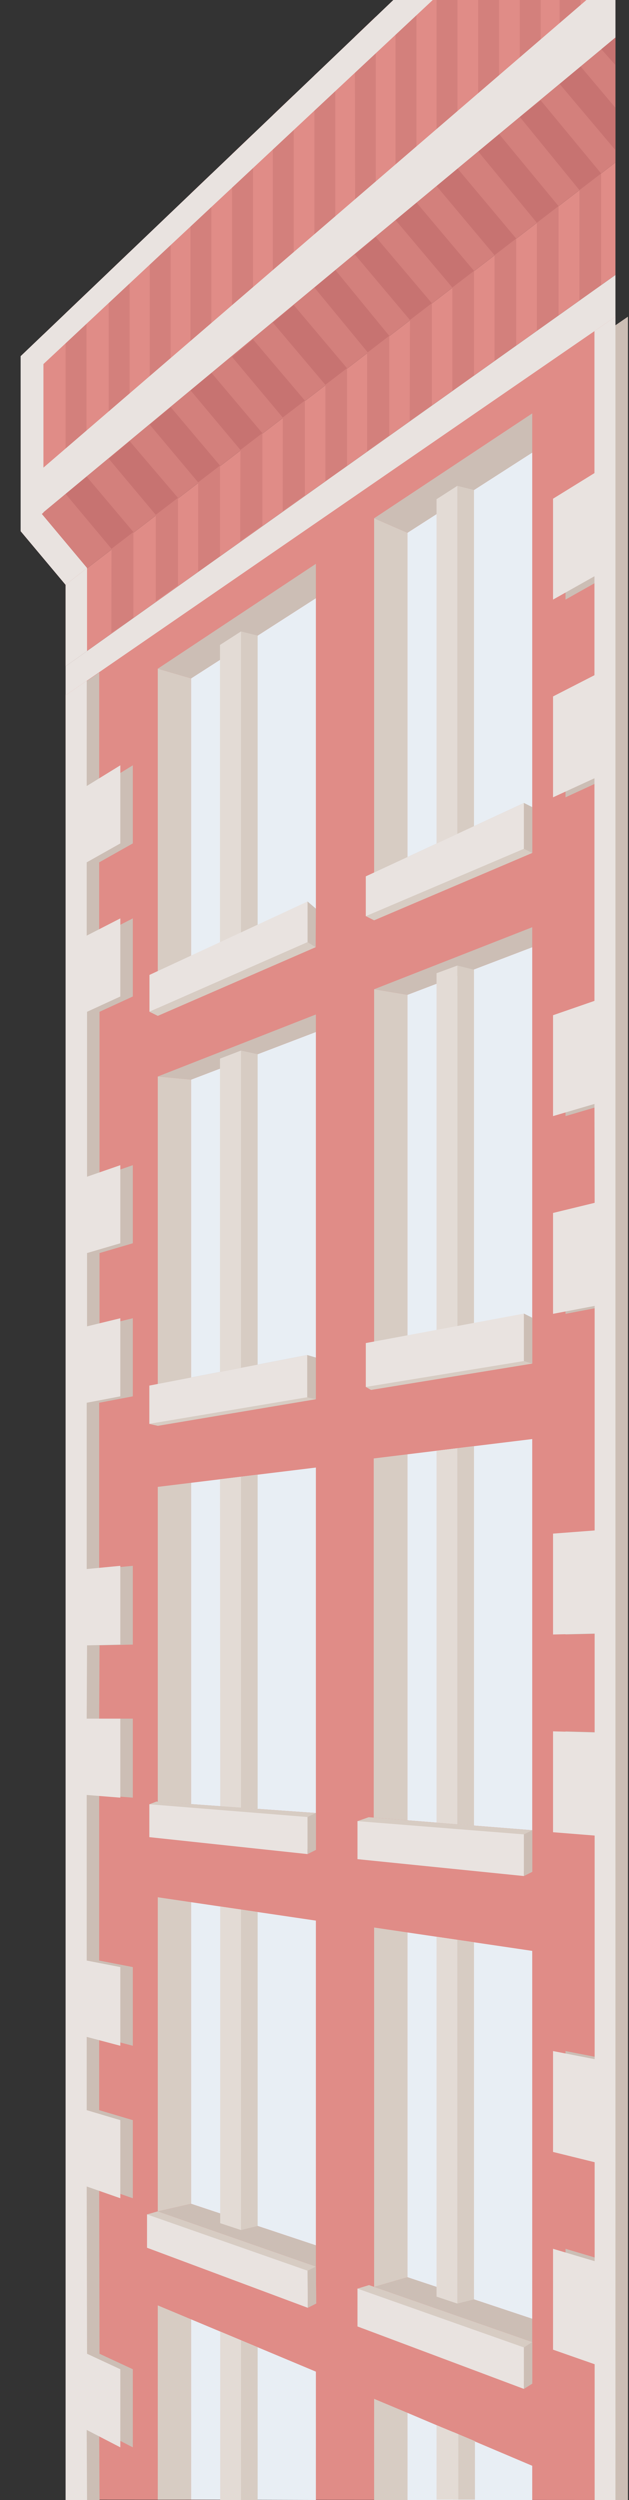 <?xml version="1.0" encoding="utf-8"?>
<!-- Generator: Adobe Illustrator 16.0.4, SVG Export Plug-In . SVG Version: 6.00 Build 0)  -->
<!DOCTYPE svg PUBLIC "-//W3C//DTD SVG 1.1//EN" "http://www.w3.org/Graphics/SVG/1.1/DTD/svg11.dtd">
<svg version="1.1" id="Capa_1" xmlns="http://www.w3.org/2000/svg" xmlns:xlink="http://www.w3.org/1999/xlink" x="0px" y="0px"
	 width="150px" height="595.32px" viewBox="56.52 -0.66 150 595.32" enable-background="new 56.52 -0.66 150 595.32"
	 xml:space="preserve">
<rect x="56.52" y="-0.66" width="150" height="595.32" fill="#333333" stroke="none"/>
<polygon fill="#E08C87" points="72.162,164.735 72.348,594.58 203.287,594.66 203.287,74.561 "/>
<polygon fill="#E08C87" points="61.442,84.169 61.442,125.833 203.287,8.27 203.287,-0.66 150.324,-0.66 "/>
<polygon fill="#E8EEF4" points="131.849,141.782 131.849,215.713 102.083,229.268 102.083,160.889 "/>
<polygon fill="#E8EEF4" points="153.677,126.215 153.677,204.958 183.443,191.542 183.443,107.108 "/>
<polygon fill="#E8EEF4" points="153.677,236.24 183.443,224.89 183.443,313.283 153.677,318.811 "/>
<polygon fill="#E8EEF4" points="102.083,428.949 102.083,352.439 131.849,348.805 131.849,431.068 "/>
<polygon fill="#E8EEF4" points="102.083,328.137 131.849,322.609 131.849,245.083 102.083,256.433 "/>
<polygon fill="#E8EEF4" points="153.677,345.654 153.677,432.801 183.443,435.165 183.443,342.02 "/>
<polygon fill="#E8EEF4" points="183.443,463.9 153.677,459.509 153.677,541.609 183.443,551.511 "/>
<polygon fill="#E8EEF4" points="102.083,452.302 102.083,524.12 131.849,534.021 131.849,456.693 "/>
<polygon fill="#E8EEF4" points="131.849,564.094 102.083,551.636 102.083,594.563 131.849,594.66 "/>
<polygon fill="#E08C87" points="72.162,138.607 72.162,158.006 203.287,64.825 203.287,38.036 "/>
<polygon fill="#E8EEF4" points="183.443,586.514 153.677,573.897 153.677,594.66 183.443,594.66 "/>
<polygon fill="#D7CCC3" points="164.592,578.465 164.592,594.563 169.784,594.563 169.784,580.639 "/>
<polygon fill="#E3DBD5" points="160.622,576.841 160.622,594.563 165.815,594.563 165.815,578.978 "/>
<polygon fill="#CCBEB5" points="94.145,158.581 102.083,160.889 131.849,141.782 131.849,133.601 "/>
<polygon fill="#D7CCC3" points="94.145,158.581 94.145,232.882 102.083,229.268 102.083,160.889 "/>
<polygon fill="#D7CCC3" points="117.958,150.698 113.989,149.706 112.951,150.373 112.951,224.318 117.958,222.039 "/>
<polygon fill="#E3DBD5" points="108.982,152.92 113.989,149.706 113.989,223.846 108.982,226.125 "/>
<polygon fill="#CCBEB5" points="145.739,122.76 153.677,126.215 183.443,107.108 183.443,97.78 "/>
<polygon fill="#D7CCC3" points="164.592,119.209 169.553,116.025 169.553,197.728 164.592,199.987 "/>
<polygon fill="#D7CCC3" points="169.553,116.025 165.584,115.033 163.104,122.878 "/>
<polygon fill="#E3DBD5" points="160.622,118.217 165.584,115.033 165.584,199.591 160.622,201.827 "/>
<polygon fill="#D7CCC3" points="145.739,122.76 153.677,126.215 153.677,204.958 145.739,208.572 "/>
<polygon fill="#CCBEB5" points="145.739,234.911 153.677,236.24 183.443,224.89 183.443,220.138 "/>
<polygon fill="#D7CCC3" points="145.739,234.911 145.739,320.285 153.677,318.811 153.677,236.24 "/>
<polygon fill="#D7CCC3" points="165.584,229.268 169.553,230.26 169.553,315.862 165.584,316.581 "/>
<polygon fill="#E3DBD5" points="165.584,316.581 160.622,317.503 160.622,231.093 165.584,229.268 "/>
<polygon fill="#CCBEB5" points="102.083,256.433 94.145,255.688 131.849,240.916 131.849,245.083 "/>
<polygon fill="#D7CCC3" points="102.083,328.137 94.145,329.61 94.145,255.688 102.083,256.433 "/>
<polygon fill="#D7CCC3" points="113.989,249.516 112.951,249.911 112.951,252.289 112.951,326.119 117.958,325.188 117.958,250.38 
	"/>
<polygon fill="#E3DBD5" points="108.982,251.424 113.989,249.516 113.989,325.926 108.982,326.856 "/>
<polygon fill="#D7CCC3" points="94.145,353.409 94.145,428.384 102.083,428.949 102.083,352.439 "/>
<polygon fill="#D7CCC3" points="113.059,429.73 117.958,430.079 117.958,350.5 112.951,351.112 "/>
<polygon fill="#E3DBD5" points="109.043,429.444 113.989,429.797 113.989,350.985 108.982,351.596 "/>
<polygon fill="#D7CCC3" points="145.645,346.635 153.677,345.654 153.677,432.801 145.645,432.163 "/>
<polygon fill="#D7CCC3" points="164.592,433.668 169.553,434.062 169.553,343.716 164.592,344.321 "/>
<polygon fill="#E3DBD5" points="160.622,433.352 165.584,433.746 165.584,344.2 160.622,344.807 "/>
<polygon fill="#CCBEB5" points="145.739,543.906 153.677,541.609 183.443,551.511 183.443,557.047 "/>
<polygon fill="#D7CCC3" points="164.591,461.119 164.591,547.552 165.584,547.882 169.553,546.89 169.553,461.852 "/>
<polygon fill="#E3DBD5" points="160.622,460.534 160.622,546.232 165.584,547.882 165.584,461.266 "/>
<polygon fill="#D7CCC3" points="145.739,458.337 145.739,543.906 153.677,541.609 153.677,459.509 "/>
<polygon fill="#CCBEB5" points="131.849,539.065 131.849,534.021 102.083,524.12 94.145,525.926 "/>
<polygon fill="#D7CCC3" points="102.083,452.302 94.145,451.13 94.145,525.926 102.083,524.12 "/>
<polygon fill="#D7CCC3" points="112.997,453.912 112.997,527.75 113.989,530.374 117.958,529.4 117.958,454.645 "/>
<polygon fill="#E3DBD5" points="109.028,453.327 109.028,528.742 113.989,530.374 113.989,454.059 "/>
<polygon fill="#D7CCC3" points="94.145,548.314 94.145,594.58 102.083,594.563 102.083,551.636 "/>
<polygon fill="#D7CCC3" points="113.105,556.249 113.105,594.66 117.958,594.66 117.958,558.28 "/>
<polygon fill="#E3DBD5" points="109.031,554.544 109.031,594.66 113.989,594.66 113.989,556.619 "/>
<polygon fill="#D7CCC3" points="153.677,573.897 145.739,570.576 145.739,594.66 153.677,594.66 "/>
<polyline fill="#CCBEB5" points="201.258,78.189 201.258,111.998 191.381,118.099 191.381,142.122 201.258,136.564 201.258,160.125 
	191.381,165.184 191.381,189.206 201.258,184.667 201.258,237.677 191.381,241.095 191.381,265.117 201.258,262.219 
	201.303,285.768 191.381,288.179 191.381,312.202 201.303,310.312 201.303,363.784 191.381,364.537 191.381,388.561 
	201.303,388.329 201.303,411.892 191.381,411.621 191.381,435.645 201.303,436.437 201.303,489.681 191.381,487.757 
	191.381,511.779 201.303,514.224 201.303,537.787 191.381,534.841 191.381,558.863 201.303,562.331 201.303,594.66 206.264,594.66 
	206.264,74.747 201.258,78.189 "/>
<polyline fill="#E9E3E0" points="198.281,78.189 198.281,111.998 188.404,118.099 188.404,142.122 198.281,136.564 198.281,160.125 
	188.404,165.184 188.404,189.206 198.281,184.667 198.281,237.677 188.404,241.095 188.404,265.117 198.281,262.219 
	198.326,285.768 188.404,288.179 188.404,312.202 198.326,310.312 198.326,363.784 188.404,364.537 188.404,388.561 
	198.326,388.329 198.326,411.892 188.404,411.621 188.404,435.645 198.326,436.437 198.326,489.681 188.404,487.757 
	188.404,511.779 198.326,514.224 198.326,537.787 188.404,534.841 188.404,558.863 198.326,562.331 198.326,594.66 203.287,594.66 
	203.287,74.747 198.281,78.189 "/>
<polygon fill="#CCBEB5" points="88.192,200.18 88.192,181.583 80.172,186.517 80.185,159.467 75.138,162.937 75.293,594.66 
	80.253,594.66 80.172,577.973 88.192,582.121 88.192,563.523 80.254,559.836 80.172,520.002 88.192,522.804 88.192,504.207 
	80.172,501.826 80.172,484.378 88.192,486.497 88.192,467.756 80.172,466.202 80.172,426.772 88.192,427.413 88.192,408.598 
	80.172,408.598 80.254,391.146 88.192,390.963 88.192,372.205 80.172,372.973 80.172,333.375 88.192,331.848 88.192,313.251 
	80.254,315.181 80.254,297.727 88.192,295.398 88.192,276.801 80.254,279.547 80.254,240.279 88.192,236.631 88.192,218.033 
	80.172,222.141 80.172,204.692 "/>
<polygon fill="#E9E3E0" points="85.215,200.18 85.215,181.583 77.195,186.517 77.208,161.452 72.162,164.921 72.162,594.66 
	77.277,594.66 77.195,577.973 85.215,582.121 85.215,563.523 77.278,559.836 77.195,520.002 85.215,522.804 85.215,504.207 
	77.195,501.826 77.195,484.378 85.215,486.497 85.215,467.756 77.195,466.202 77.195,426.772 85.215,427.413 85.215,408.598 
	77.195,408.598 77.278,391.146 85.215,390.963 85.215,372.205 77.195,372.973 77.195,333.375 85.215,331.848 85.215,313.251 
	77.278,315.181 77.278,297.727 85.215,295.398 85.215,276.801 77.278,279.547 77.278,240.279 85.215,236.631 85.215,218.033 
	77.195,222.141 77.195,204.692 "/>
<polygon fill="#D3807C" points="61.442,125.833 72.162,138.607 203.287,38.036 203.287,8.27 "/>
<polyline fill="#D3807C" points="203.287,38.036 203.287,8.27 61.442,125.833 "/>
<polygon fill="#E9E3E0" points="66.429,121.649 61.442,125.833 72.162,138.607 77.278,134.593 "/>
<polygon fill="#C77371" points="77.148,112.789 72.162,116.949 83.112,130.031 88.333,126.035 "/>
<polygon fill="#C77371" points="87.432,104.383 82.446,108.567 93.673,121.946 98.964,117.896 "/>
<polygon fill="#C77371" points="97.215,96.279 92.229,100.463 103.778,114.211 108.993,110.218 "/>
<polygon fill="#C77371" points="106.927,88.091 101.94,92.275 113.861,106.492 119.091,102.489 "/>
<polygon fill="#C77371" points="116.849,80.153 111.862,84.337 123.953,98.768 129.227,94.73 "/>
<polygon fill="#C77371" points="126.56,71.965 121.574,76.149 134.119,90.985 139.282,87.032 "/>
<polygon fill="#C77371" points="136.482,63.624 131.496,67.809 144.219,83.254 149.352,79.324 "/>
<polygon fill="#C77371" points="146.124,55.756 141.138,59.94 154.283,75.549 159.51,71.548 "/>
<polygon fill="#C77371" points="155.832,47.563 150.846,51.748 164.394,67.809 169.567,63.85 "/>
<polygon fill="#C77371" points="165.614,39.459 160.628,43.643 174.452,60.119 179.622,56.152 "/>
<polygon fill="#C77371" points="175.536,31.264 170.551,35.403 184.549,52.389 189.721,48.42 "/>
<polygon fill="#C77371" points="185.459,23.236 180.473,27.174 194.699,44.61 199.871,40.651 "/>
<polygon fill="#C77371" points="194.962,15.147 189.976,19.331 203.287,35.093 203.287,25.008 "/>
<polygon fill="#E9E3E0" points="77.278,154.37 72.162,158.006 72.162,138.607 77.278,134.593 "/>
<polygon fill="#D3807C" points="88.333,146.515 83.076,150.068 83.112,130.031 88.333,126.035 "/>
<polygon fill="#D3807C" points="98.964,117.896 93.673,121.946 93.673,142.511 98.964,138.762 "/>
<polygon fill="#D3807C" points="108.993,110.218 103.778,114.211 103.778,135.538 108.993,131.833 "/>
<polygon fill="#D3807C" points="119.091,102.489 113.861,106.492 113.8,128.247 119.091,124.498 "/>
<polygon fill="#D3807C" points="129.227,94.73 123.953,98.768 123.937,121.063 129.227,117.314 "/>
<polygon fill="#D3807C" points="139.282,87.032 134.119,90.985 134.119,114.211 139.282,110.218 "/>
<polygon fill="#D3807C" points="149.352,79.324 144.062,83.374 144.062,106.8 149.352,103.051 "/>
<polygon fill="#D3807C" points="159.51,71.548 154.283,75.549 154.22,99.601 159.51,95.851 "/>
<polygon fill="#D3807C" points="169.567,63.85 164.394,67.809 164.394,92.464 169.567,88.804 "/>
<polygon fill="#D3807C" points="179.622,56.152 174.452,60.119 174.452,85.316 179.622,81.598 "/>
<polygon fill="#D3807C" points="189.721,48.42 184.549,52.389 184.549,78.141 189.721,74.44 "/>
<polygon fill="#D3807C" points="199.871,40.651 194.699,44.61 194.699,70.928 199.871,67.253 "/>
<polygon fill="#E9E3E0" points="203.287,64.825 203.287,74.747 72.162,164.921 72.162,158.006 "/>
<polygon fill="#E9E3E0" points="66.879,78.978 61.442,84.169 61.442,125.833 66.879,121.41 "/>
<polygon fill="#D3807C" points="87.432,59.354 82.446,64.115 82.446,108.567 87.432,104.383 "/>
<polygon fill="#D3807C" points="77.148,69.173 72.162,73.934 72.162,116.949 77.148,112.789 "/>
<polygon fill="#D3807C" points="97.215,50.014 92.229,54.872 92.229,100.293 97.215,96.279 "/>
<polygon fill="#D3807C" points="106.927,40.742 101.94,45.502 101.94,92.275 106.927,88.091 "/>
<polygon fill="#D3807C" points="116.849,31.268 111.862,36.029 111.862,84.044 116.849,80.153 "/>
<polygon fill="#D3807C" points="126.56,21.996 121.574,26.756 121.574,76.149 126.56,71.965 "/>
<polygon fill="#D3807C" points="136.482,12.704 131.496,17.283 131.496,67.809 136.482,63.624 "/>
<polygon fill="#D3807C" points="146.124,3.316 141.138,8.077 141.233,59.575 146.124,55.756 "/>
<polygon fill="#D3807C" points="155.832,-0.66 150.846,-0.66 150.846,51.748 155.832,47.563 "/>
<polygon fill="#D3807C" points="165.614,-0.66 160.628,-0.66 160.628,43.643 165.614,39.459 "/>
<polygon fill="#D3807C" points="175.536,-0.66 170.551,-0.66 170.551,35.403 175.536,31.264 "/>
<polygon fill="#D3807C" points="185.459,-0.66 180.473,-0.66 180.473,27.174 185.459,23.043 "/>
<polygon fill="#D3807C" points="194.962,-0.66 189.976,-0.66 189.976,19.331 194.962,15.147 "/>
<polygon fill="#E9E3E0" points="61.442,125.833 61.442,115.368 196.365,-0.66 203.287,-0.66 203.287,8.27 "/>
<polygon fill="#E9E3E0" points="159.721,-0.66 150.324,-0.66 61.442,84.169 61.442,91.108 "/>
<polygon fill="#C77371" points="199.923,11.058 203.287,14.843 203.287,8.27 "/>
<polygon fill="#D7CCC3" points="143.755,208.032 181.459,190.549 183.443,191.542 183.443,202.456 145.739,218.494 143.755,217.502 
	"/>
<polygon fill="#E9E3E0" points="143.755,208.032 181.459,190.549 181.459,201.463 143.755,217.502 "/>
<polygon fill="#CCBEB5" points="183.443,202.456 181.459,201.463 181.459,190.549 183.443,191.542 "/>
<polygon fill="#D7CCC3" points="143.755,329.61 181.459,312.146 183.443,313.139 183.443,324.053 144.995,330.324 143.755,329.61 
	"/>
<polygon fill="#E9E3E0" points="143.755,319.163 181.459,312.146 181.459,323.441 143.755,329.61 "/>
<polygon fill="#CCBEB5" points="183.443,324.053 181.459,323.441 181.459,312.146 183.443,313.139 "/>
<polygon fill="#CCBEB5" points="131.849,215.713 129.864,214.013 94.145,232.882 94.145,241.244 131.794,224.89 "/>
<polygon fill="#E9E3E0" points="129.864,214.013 92.161,231.497 92.161,240.269 129.864,223.7 "/>
<polygon fill="#D7CCC3" points="92.161,240.269 94.145,241.244 131.794,224.89 129.864,223.7 "/>
<polygon fill="#D7CCC3" points="144.447,432.068 183.443,435.165 183.443,445.087 143.755,441.065 141.771,433.005 "/>
<polygon fill="#E9E3E0" points="141.771,433.005 181.459,436.157 181.459,446.079 141.771,442.058 "/>
<polygon fill="#CCBEB5" points="183.443,445.087 181.459,446.079 181.459,436.157 183.443,435.165 "/>
<polygon fill="#D7CCC3" points="144.527,543.484 183.443,557.047 183.443,566.969 142.664,553.67 141.771,544.325 "/>
<polygon fill="#E9E3E0" points="141.771,544.325 181.459,558.33 181.459,568.209 141.771,553.334 "/>
<polygon fill="#CCBEB5" points="183.443,566.969 181.459,568.209 181.459,558.33 183.443,557.047 "/>
<polygon fill="#D7CCC3" points="131.849,431.068 93.821,428.34 92.134,428.991 94.145,436.04 131.849,439.859 "/>
<polygon fill="#E9E3E0" points="129.864,432.022 92.134,428.991 92.134,436.817 129.864,440.852 "/>
<polygon fill="#CCBEB5" points="131.849,322.609 129.783,322.009 94.118,328.903 94.145,338.868 131.849,332.531 "/>
<polygon fill="#E9E3E0" points="129.783,322.009 92.134,329.287 92.134,338.409 129.783,332.081 "/>
<polygon fill="#D7CCC3" points="92.134,338.409 94.145,338.868 131.849,332.531 129.783,332.081 "/>
<polygon fill="#CCBEB5" points="131.849,431.068 129.864,432.022 129.864,440.852 131.849,439.859 "/>
<polygon fill="#D7CCC3" points="131.849,539.065 131.916,547.882 94.145,533.892 91.583,526.653 94.145,525.926 "/>
<polygon fill="#E9E3E0" points="129.864,540.058 129.931,548.897 91.583,534.591 91.583,526.653 "/>
<polygon fill="#CCBEB5" points="129.864,540.058 131.849,539.065 131.916,547.882 129.931,548.897 "/>
</svg>

